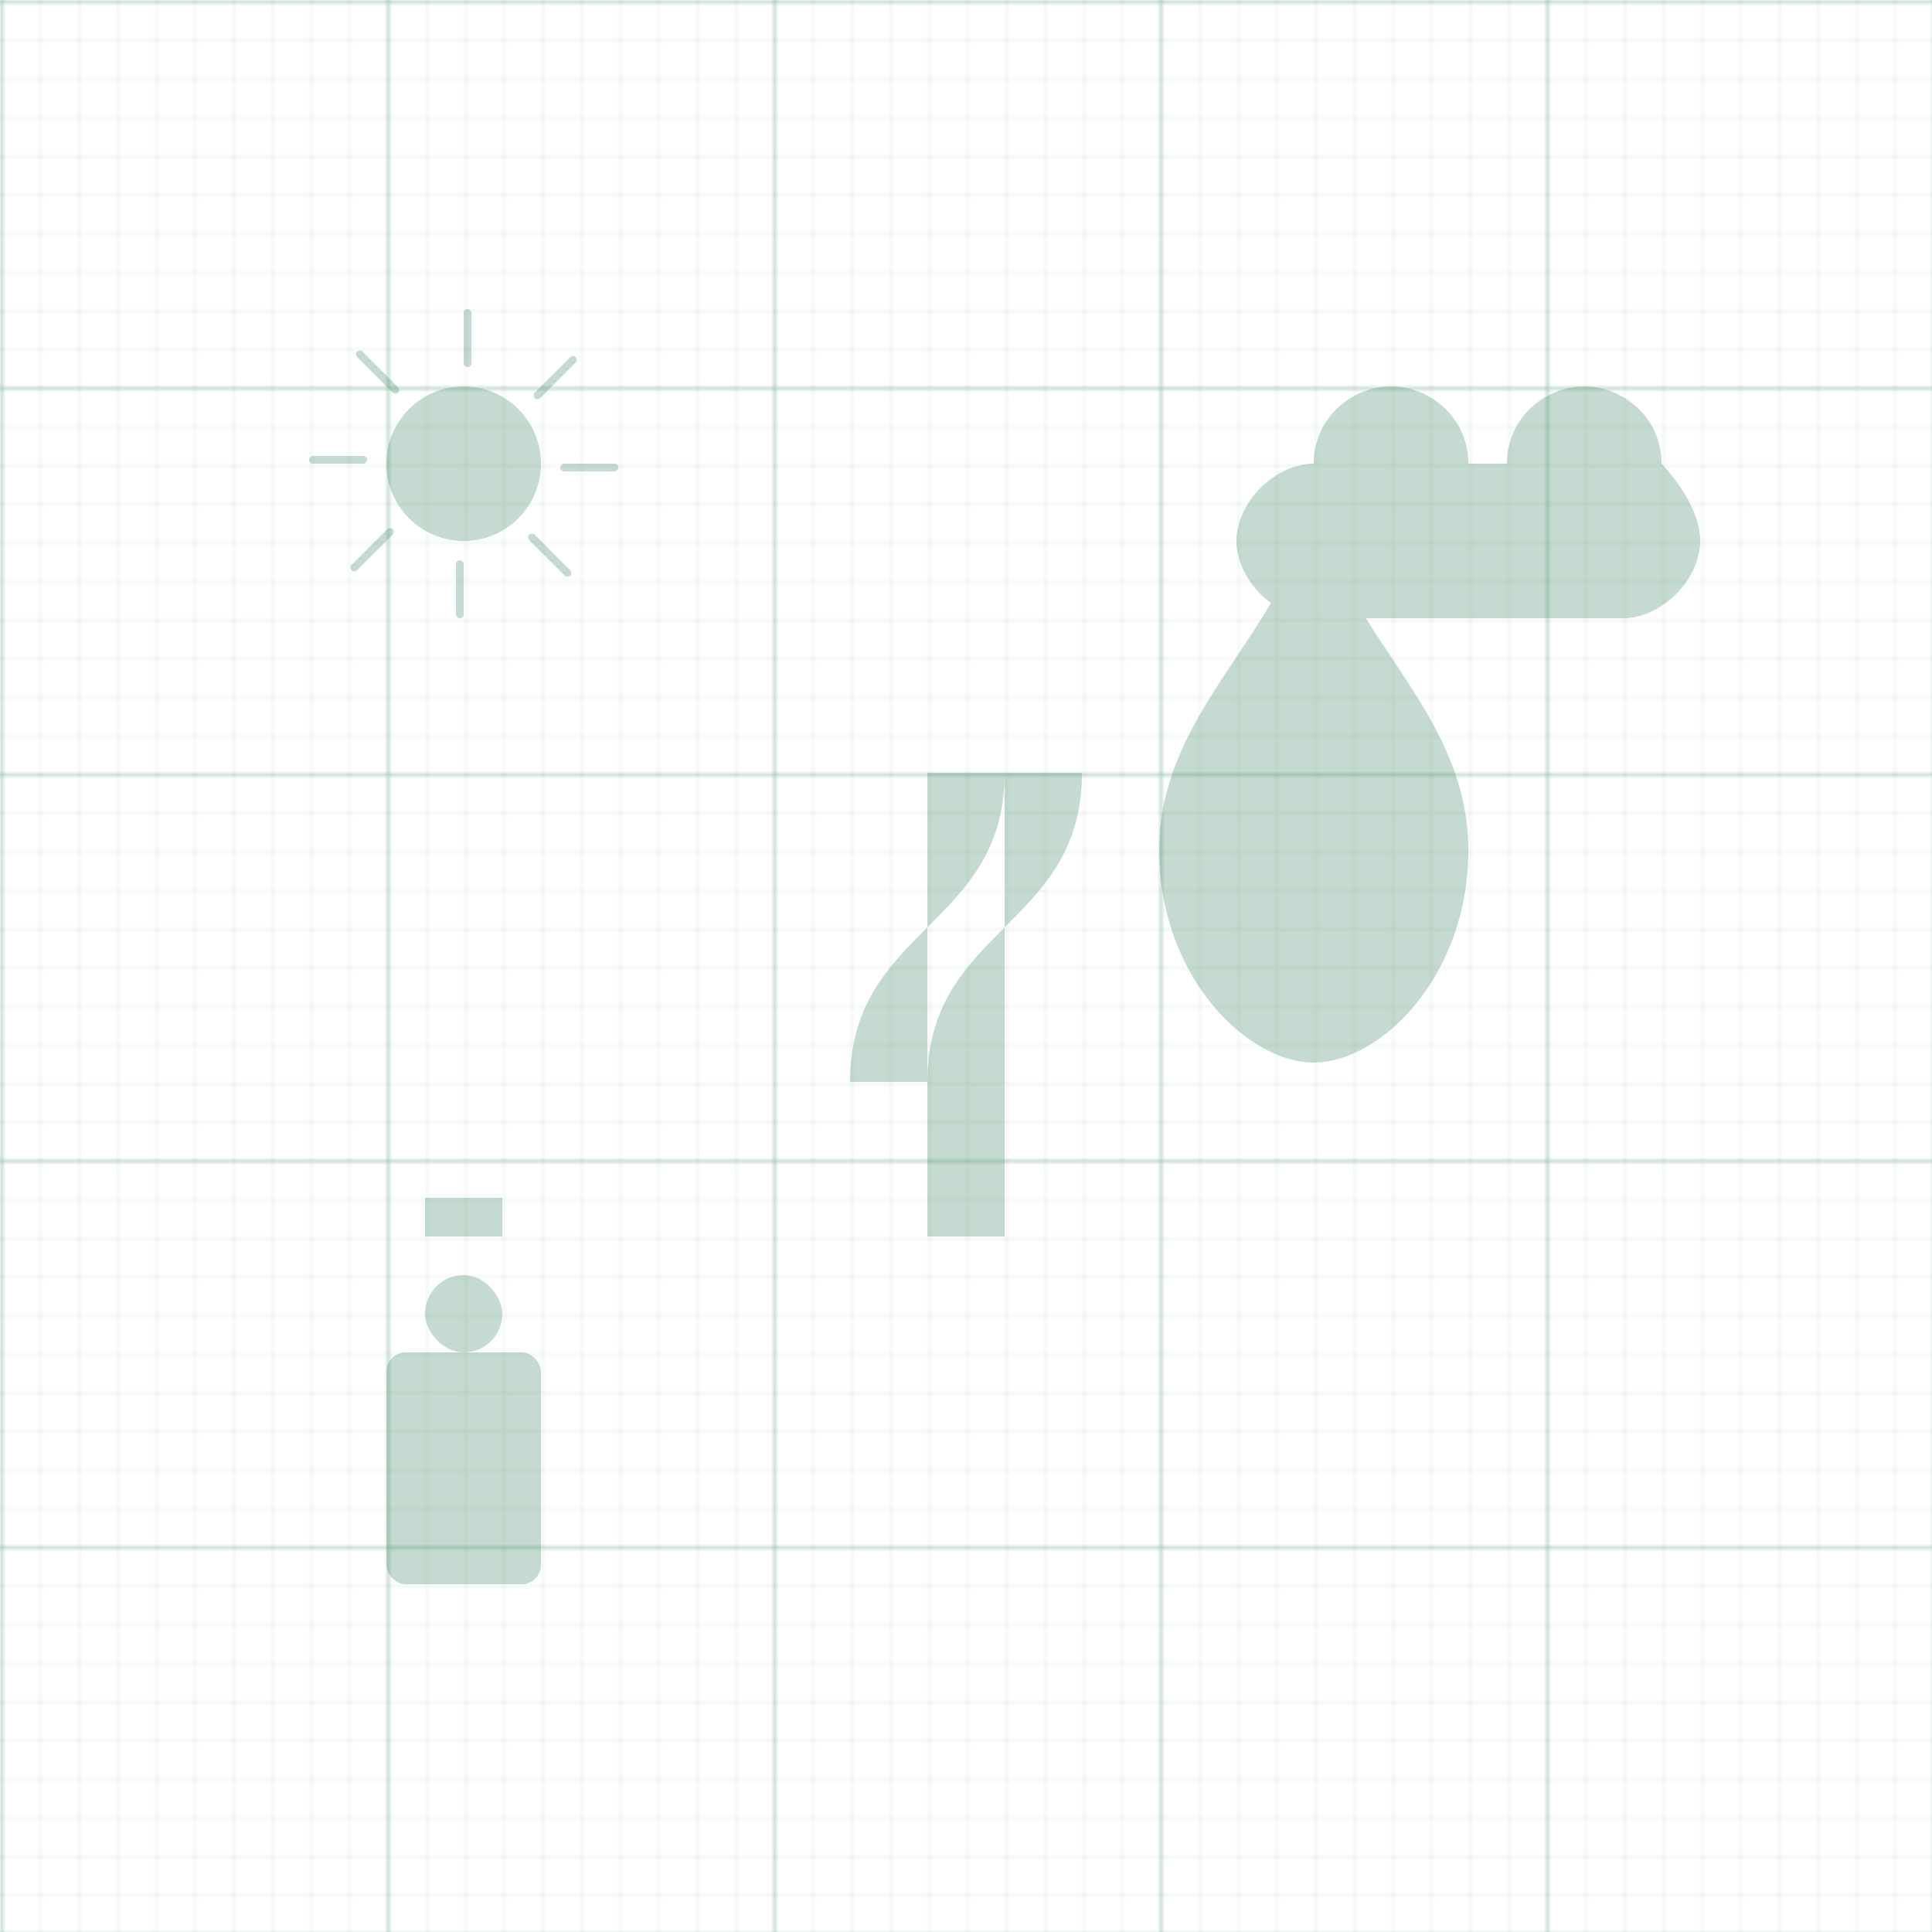 
<svg width="500" height="500" viewBox="0 0 500 500" xmlns="http://www.w3.org/2000/svg">
  <defs>
    <pattern id="smallGrid" width="10" height="10" patternUnits="userSpaceOnUse">
      <path d="M 10 0 L 0 0 0 10" fill="none" stroke="rgba(61, 131, 97, 0.2)" stroke-width="0.5"/>
    </pattern>
    <pattern id="grid" width="100" height="100" patternUnits="userSpaceOnUse">
      <rect width="100" height="100" fill="url(#smallGrid)"/>
      <path d="M 100 0 L 0 0 0 100" fill="none" stroke="rgba(61, 131, 97, 0.4)" stroke-width="1"/>
    </pattern>
  </defs>
  
  <rect width="500" height="500" fill="url(#grid)" />
  
  <!-- Farm icons -->
  <g fill="#3D8361" opacity="0.3">
    <!-- Plant icon -->
    <path d="M220,280 C220,240 260,240 260,200 L240,200 L240,280 Z" />
    <path d="M240,280 C240,240 280,240 280,200 L260,200 L260,280 Z" />
    <rect x="240" y="280" width="20" height="40" />
    
    <!-- Water drop -->
    <path d="M380,220 C380,180 340,160 340,120 C340,160 300,180 300,220 C300,253 323,275 340,275 C357,275 380,253 380,220 Z" />
    
    <!-- Sensor -->
    <rect x="100" y="350" width="40" height="60" rx="5" />
    <rect x="110" y="330" width="20" height="20" rx="10" />
    <rect x="110" y="310" width="20" height="10" />
    
    <!-- Cloud -->
    <path d="M430,120 C430,108 420,100 410,100 C400,100 390,108 390,120 L380,120 C380,108 370,100 360,100 C350,100 340,108 340,120 C330,120 320,130 320,140 C320,150 330,160 340,160 L420,160 C430,160 440,150 440,140 C440,130 430,120 430,120 Z" />
    
    <!-- Sun -->
    <circle cx="120" cy="120" r="20" />
    <rect x="120" y="80" width="2" height="15" rx="1" transform="rotate(0 120 120)" />
    <rect x="120" y="80" width="2" height="15" rx="1" transform="rotate(45 120 120)" />
    <rect x="120" y="80" width="2" height="15" rx="1" transform="rotate(90 120 120)" />
    <rect x="120" y="80" width="2" height="15" rx="1" transform="rotate(135 120 120)" />
    <rect x="120" y="80" width="2" height="15" rx="1" transform="rotate(180 120 120)" />
    <rect x="120" y="80" width="2" height="15" rx="1" transform="rotate(225 120 120)" />
    <rect x="120" y="80" width="2" height="15" rx="1" transform="rotate(270 120 120)" />
    <rect x="120" y="80" width="2" height="15" rx="1" transform="rotate(315 120 120)" />
  </g>
</svg>
